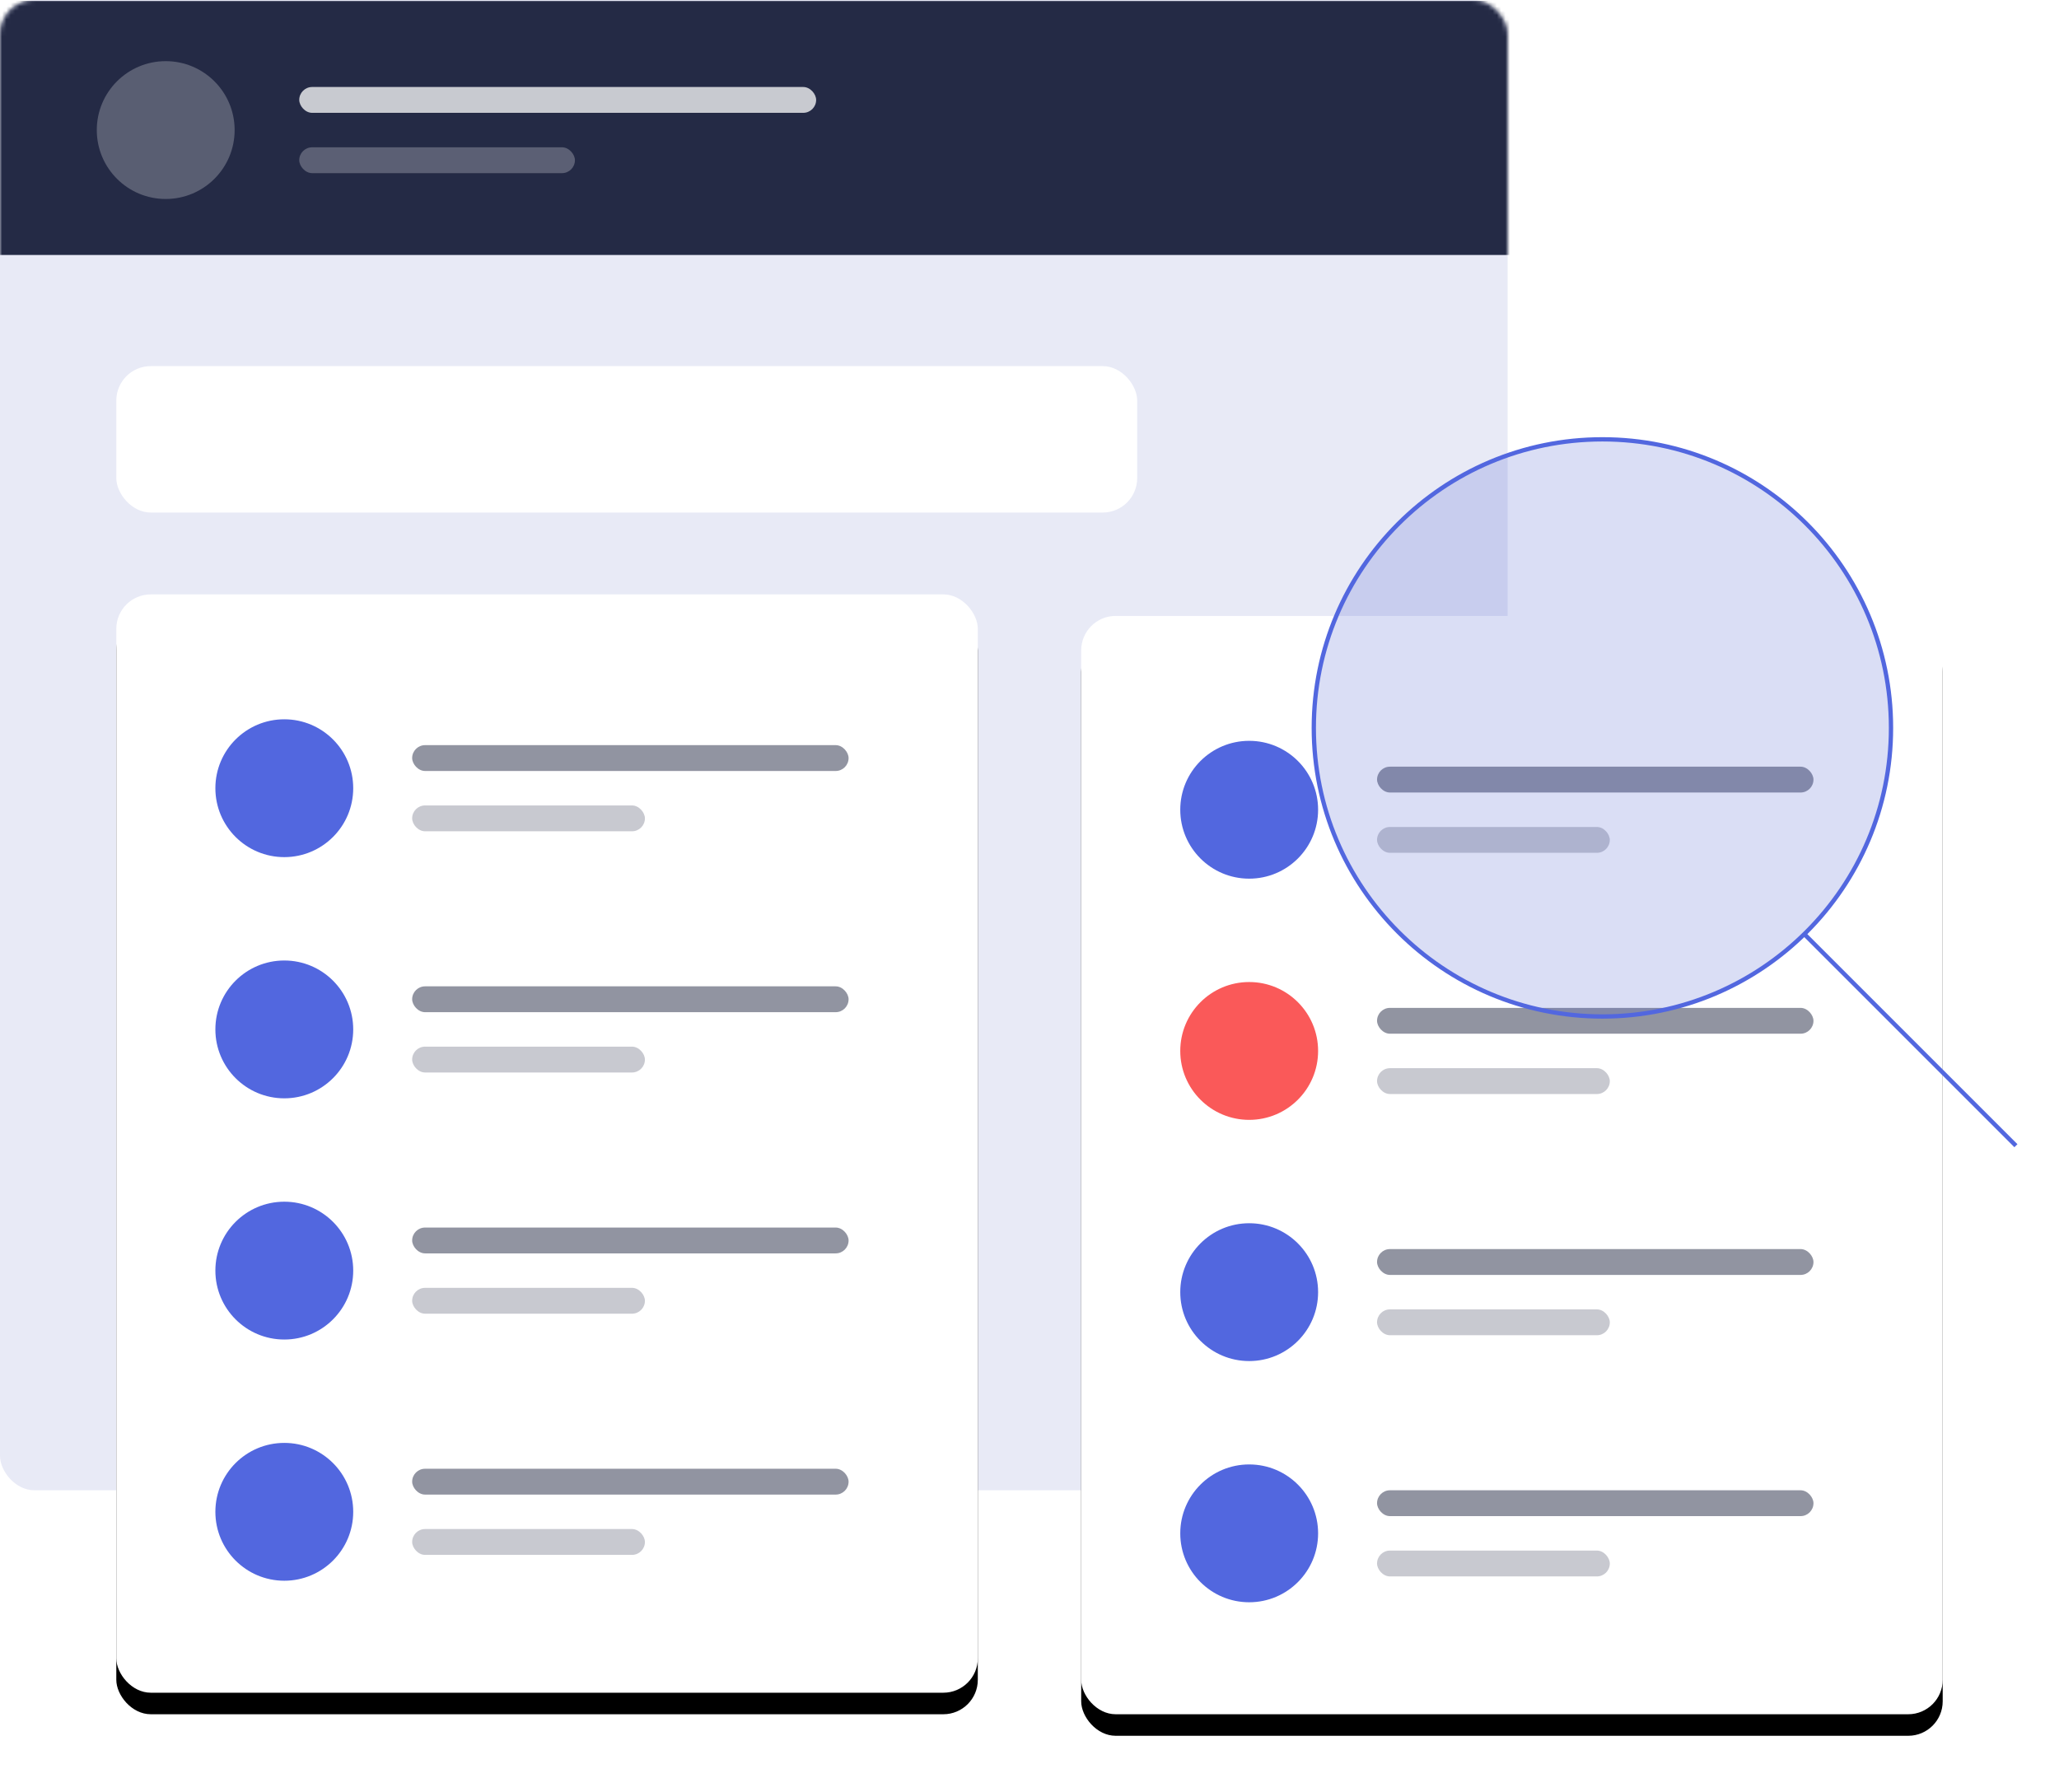 <svg xmlns="http://www.w3.org/2000/svg" xmlns:xlink="http://www.w3.org/1999/xlink" width="478" height="416"><defs><rect id="a" width="350" height="346" rx="8"/><rect id="d" width="200" height="255" rx="8"/><filter id="c" width="117.5%" height="113.7%" x="-8.8%" y="-4.9%" filterUnits="objectBoundingBox"><feOffset dy="5" in="SourceAlpha" result="shadowOffsetOuter1"/><feGaussianBlur in="shadowOffsetOuter1" result="shadowBlurOuter1" stdDeviation="5"/><feColorMatrix in="shadowBlurOuter1" values="0 0 0 0 0.285 0 0 0 0 0.364 0 0 0 0 0.811 0 0 0 0.083 0"/></filter><filter id="e" width="139.5%" height="131%" x="-19.8%" y="-13.5%" filterUnits="objectBoundingBox"><feOffset dy="5" in="SourceAlpha" result="shadowOffsetOuter1"/><feGaussianBlur in="shadowOffsetOuter1" result="shadowBlurOuter1" stdDeviation="5"/><feColorMatrix in="shadowBlurOuter1" result="shadowMatrixOuter1" values="0 0 0 0 0.285 0 0 0 0 0.364 0 0 0 0 0.811 0 0 0 0.083 0"/><feMerge><feMergeNode in="shadowMatrixOuter1"/><feMergeNode in="SourceGraphic"/></feMerge></filter><rect id="g" width="200" height="255" rx="8"/><filter id="f" width="117.5%" height="113.7%" x="-8.8%" y="-4.9%" filterUnits="objectBoundingBox"><feOffset dy="5" in="SourceAlpha" result="shadowOffsetOuter1"/><feGaussianBlur in="shadowOffsetOuter1" result="shadowBlurOuter1" stdDeviation="5"/><feColorMatrix in="shadowBlurOuter1" values="0 0 0 0 0.285 0 0 0 0 0.364 0 0 0 0 0.811 0 0 0 0.083 0"/></filter></defs><g fill="none" fillRule="evenodd"><mask id="b" fill="#fff"><use xlink:href="#a"/></mask><use fill="#E8EAF6" fillRule="nonzero" xlink:href="#a"/><g mask="url(#b)"><path fill="#242A45" d="M-3.53.197h547v59h-547z"/><g transform="translate(22.47 14.197)" fill="#FFF"><circle cx="16" cy="16" r="16" opacity=".245"/><g transform="translate(47 6)"><rect width="120" height="6" opacity=".75" rx="3"/><rect width="64" height="6" y="14" opacity=".25" rx="3"/></g></g></g><g transform="translate(27 138)"><use fill="#000" filter="url(#c)" xlink:href="#d"/><use fill="#FFF" xlink:href="#d"/><g transform="translate(23 29)"><rect width="101.317" height="6" x="45.683" y="6" fill="#242A45" opacity=".5" rx="3"/><circle cx="16" cy="16" r="16" fill="#5267DF"/><rect width="54.036" height="6" x="45.683" y="20" fill="#242A45" opacity=".25" rx="3"/><g transform="translate(0 56)"><circle cx="16" cy="16" r="16" fill="#5267DF"/><rect width="101.317" height="6" x="45.683" y="6" fill="#242A45" opacity=".5" rx="3"/><rect width="54.036" height="6" x="45.683" y="20" fill="#242A45" opacity=".25" rx="3"/></g><g transform="translate(0 112)"><circle cx="16" cy="16" r="16" fill="#5267DF"/><rect width="101.317" height="6" x="45.683" y="6" fill="#242A45" opacity=".5" rx="3"/><rect width="54.036" height="6" x="45.683" y="20" fill="#242A45" opacity=".25" rx="3"/></g><g transform="translate(0 168)"><circle cx="16" cy="16" r="16" fill="#5267DF"/><rect width="101.317" height="6" x="45.683" y="6" fill="#242A45" opacity=".5" rx="3"/><rect width="54.036" height="6" x="45.683" y="20" fill="#242A45" opacity=".25" rx="3"/></g></g></g><g filter="url(#e)" transform="translate(251 138)"><use fill="#000" filter="url(#f)" xlink:href="#g"/><use fill="#FFF" xlink:href="#g"/><g transform="translate(23 29)"><rect width="101.317" height="6" x="45.683" y="6" fill="#242A45" opacity=".5" rx="3"/><circle cx="16" cy="16" r="16" fill="#5267DF"/><rect width="54.036" height="6" x="45.683" y="20" fill="#242A45" opacity=".25" rx="3"/><g transform="translate(0 56)"><circle cx="16" cy="16" r="16" fill="#FA5959"/><rect width="101.317" height="6" x="45.683" y="6" fill="#242A45" opacity=".5" rx="3"/><rect width="54.036" height="6" x="45.683" y="20" fill="#242A45" opacity=".25" rx="3"/></g><g transform="translate(0 112)"><circle cx="16" cy="16" r="16" fill="#5267DF"/><rect width="101.317" height="6" x="45.683" y="6" fill="#242A45" opacity=".5" rx="3"/><rect width="54.036" height="6" x="45.683" y="20" fill="#242A45" opacity=".25" rx="3"/></g><g transform="translate(0 168)"><circle cx="16" cy="16" r="16" fill="#5267DF"/><rect width="101.317" height="6" x="45.683" y="6" fill="#242A45" opacity=".5" rx="3"/><rect width="54.036" height="6" x="45.683" y="20" fill="#242A45" opacity=".25" rx="3"/></g></g></g><rect width="237" height="34" x="27" y="85" fill="#FFF" rx="8"/><g stroke="#5267DF" strokeWidth="20" transform="translate(305 102)"><circle cx="67" cy="67" r="67" fill="#495DCF" fill-opacity=".2"/><path strokeLinecap="round" strokeLinejoin="round" d="M114 115l49 49"/></g></g></svg>